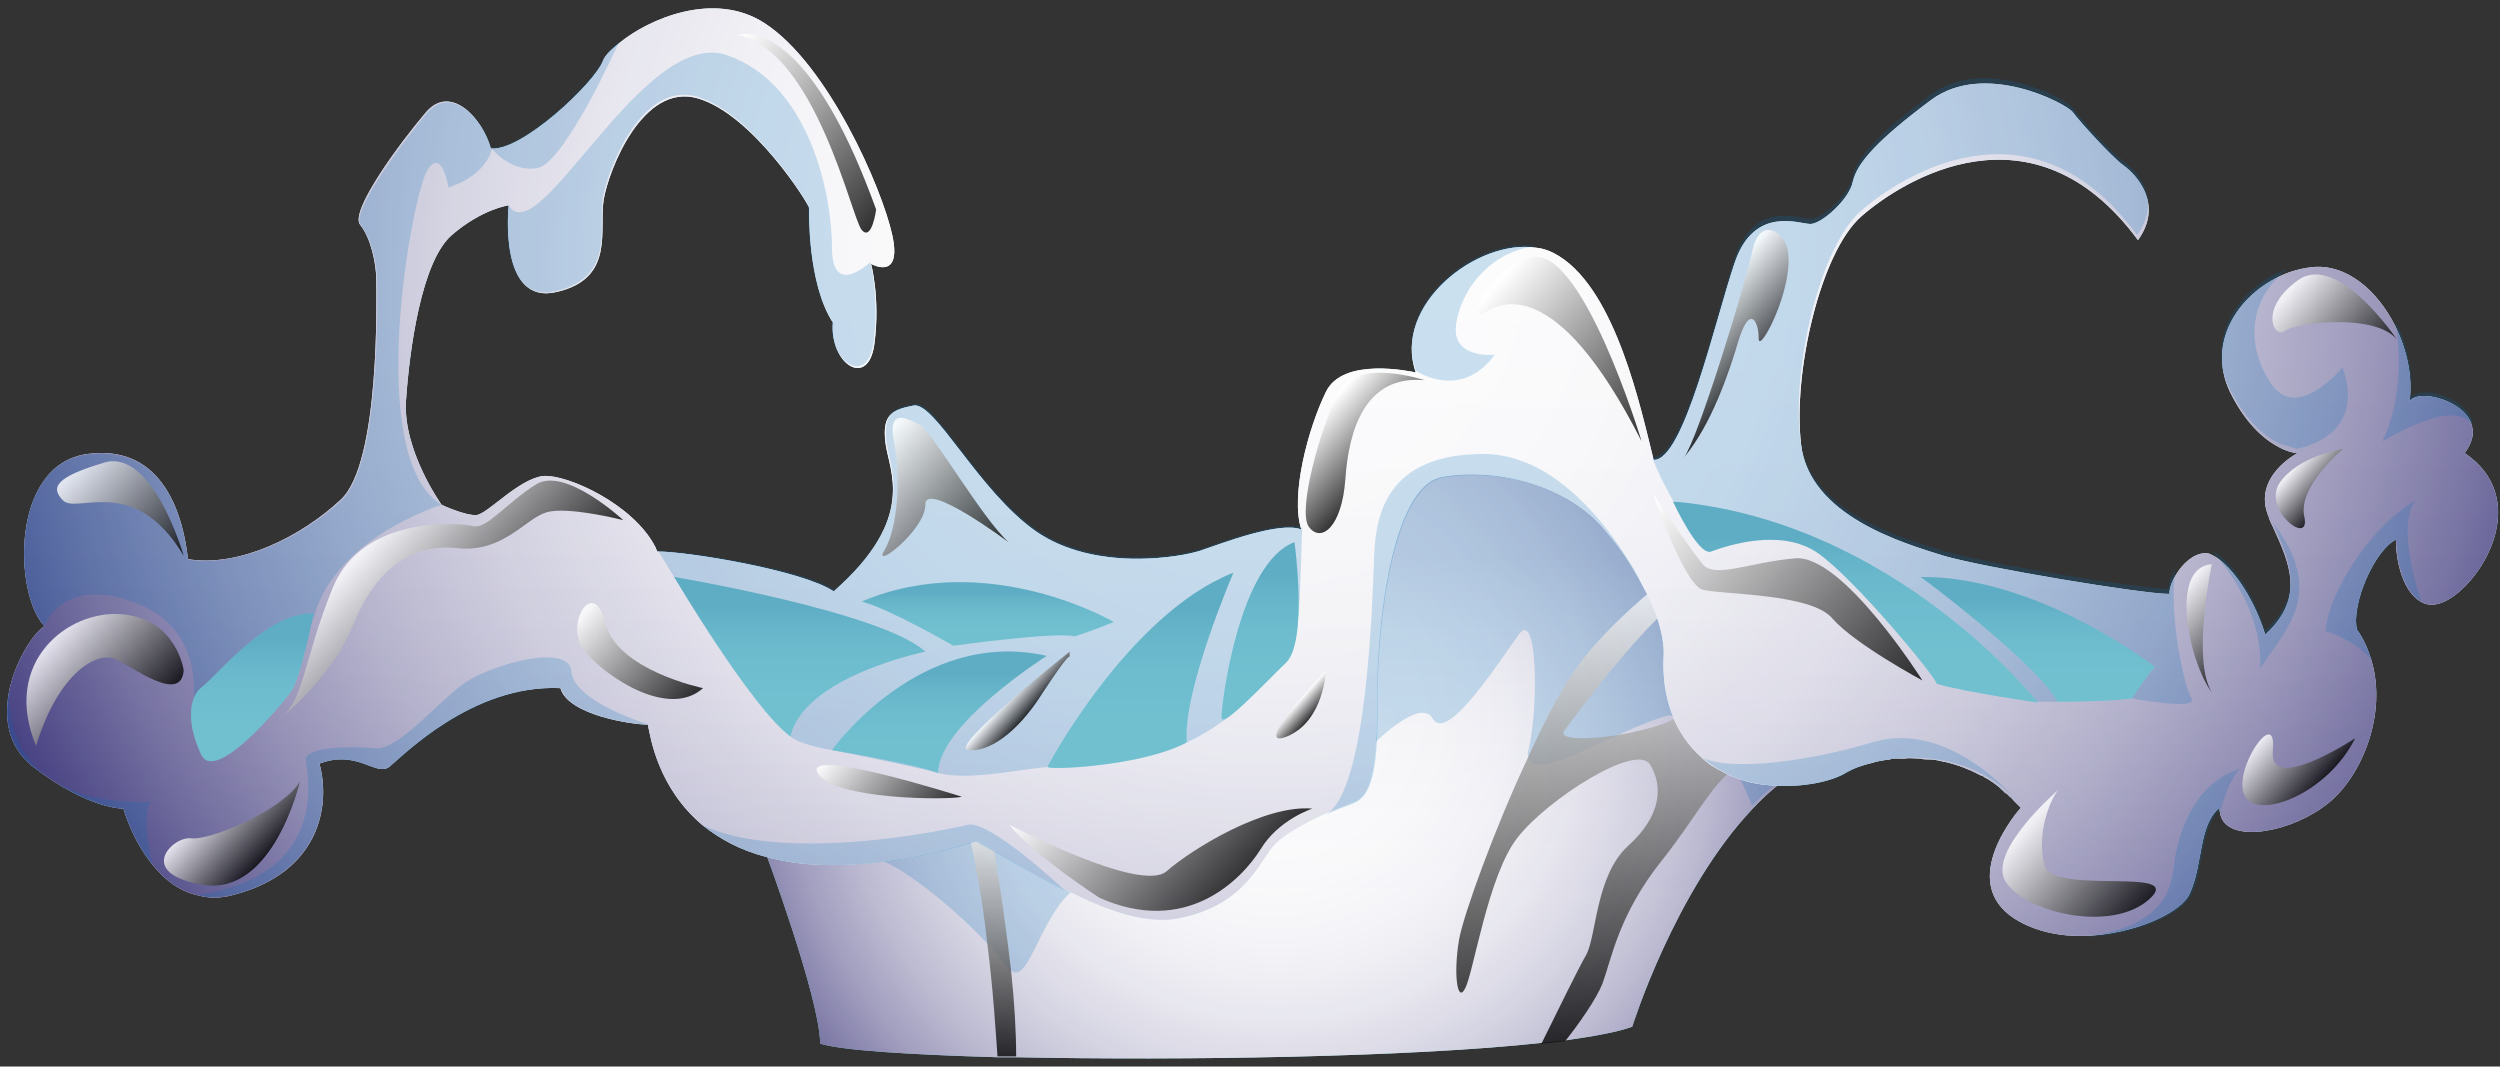 <svg width="218" height="93" viewBox="0 0 218 93" fill="none" xmlns="http://www.w3.org/2000/svg">
<rect x="0" y="0" width="218" height="93" fill="#333333" stroke="none"/>
<path d="M66.632 73.989C66.632 73.989 71.515 87.086 71.515 91.007C73.439 91.599 79.359 91.969 86.981 92.191C87.499 92.191 88.091 92.191 88.609 92.191C103.112 92.487 123.017 92.191 134.486 90.933C135.226 90.859 135.892 90.785 136.558 90.711C139.148 90.341 141.146 89.972 142.33 89.528C142.33 89.528 146.03 77.689 152.837 70.512C153.947 69.328 155.205 68.218 156.537 67.404C156.241 66.738 155.871 65.998 155.501 65.332C154.835 64.001 154.169 62.743 153.577 61.485C151.284 57.12 149.064 53.272 147.806 51.126C147.288 50.164 146.918 49.572 146.77 49.276C146.696 49.203 146.696 49.129 146.696 49.129L139.444 40.768L121.759 38.548L117.985 55.27L111.843 68.144L99.782 71.918L86.019 70.586H85.649H83.799L74.845 70.364H71.737L66.632 73.989Z" fill="#81D0D3"/>
<path d="M66.632 73.989C66.632 73.989 71.515 87.086 71.515 91.007C73.439 91.599 79.359 91.969 86.981 92.191C87.499 92.191 88.091 92.191 88.609 92.191C103.112 92.487 123.017 92.191 134.486 90.933C135.226 90.859 135.892 90.785 136.558 90.711C139.148 90.341 141.146 89.972 142.33 89.528C142.33 89.528 146.03 77.689 152.837 70.512C153.947 69.328 155.205 68.218 156.537 67.404C156.241 66.738 155.871 65.998 155.501 65.332C154.835 64.001 154.169 62.743 153.577 61.485C151.284 57.12 149.064 53.272 147.806 51.126C147.288 50.164 146.918 49.572 146.77 49.276C146.696 49.203 146.696 49.129 146.696 49.129L139.444 40.768L121.759 38.548L117.985 55.27L111.843 68.144L99.782 71.918L86.019 70.586H85.649H83.799L74.845 70.364H71.737L66.632 73.989Z" fill="url(#paint0_radial)"/>
<path opacity="0.1" d="M66.632 73.989C66.632 73.989 71.515 87.086 71.515 91.007C73.439 91.599 79.359 91.969 86.981 92.191C87.499 92.191 88.091 92.191 88.609 92.191C103.112 92.487 123.017 92.191 134.486 90.933C135.226 90.859 135.892 90.785 136.558 90.711C139.148 90.341 141.146 89.972 142.33 89.528C142.33 89.528 146.03 77.689 152.837 70.512C153.947 69.328 155.205 68.218 156.537 67.404C156.241 66.738 155.871 65.998 155.501 65.332C154.835 64.001 154.169 62.743 153.577 61.485C151.284 57.12 149.064 53.272 147.806 51.126C147.288 50.164 146.918 49.572 146.77 49.276C146.696 49.203 146.696 49.129 146.696 49.129L139.444 40.768L121.759 38.548L117.985 55.27L111.843 68.144L99.782 71.918L86.019 70.586H85.649H83.799L74.845 70.364H71.737L66.632 73.989Z" fill="url(#paint1_linear)"/>
<path opacity="0.2" d="M75.807 74.803C77.731 74.729 82.985 78.947 86.093 82.276C86.833 83.016 87.35 83.682 87.794 84.274C87.942 84.422 88.016 84.57 88.165 84.644C90.162 86.198 91.198 75.913 96.822 76.579C102.816 77.245 118.503 66.146 118.503 66.146C118.503 66.146 123.683 60.449 124.941 62.669C126.199 64.888 130.934 57.341 132.488 55.27C134.042 53.198 134.19 61.411 133.302 65.332C133.228 65.48 133.228 65.702 133.228 65.776C133.228 68.07 137.964 65.48 141.96 63.705C143.144 63.187 144.254 62.743 145.216 62.447C145.512 62.373 145.808 62.373 146.03 62.373C148.102 62.447 149.951 64.74 151.135 66.812C152.097 68.514 152.763 70.142 152.763 70.29C153.873 69.106 155.131 67.996 156.463 67.182C156.167 66.516 155.797 65.776 155.427 65.11C154.761 63.779 154.095 62.521 153.503 61.263C151.209 56.897 148.99 53.05 147.732 50.904C147.214 49.942 146.844 49.35 146.696 49.054C146.622 48.98 146.622 48.906 146.622 48.906L139.37 40.545L121.685 38.326L117.911 55.048L111.843 68.144L99.782 71.918L86.019 70.586H85.649H83.799L74.845 70.364C74.623 72.731 74.697 74.877 75.807 74.803Z" fill="#0071BC"/>
<path opacity="0.8" d="M127.753 86.198C128.493 84.866 129.751 76.283 132.34 73.027C134.93 69.698 142.7 64.74 143.884 66.664C145.068 68.588 144.846 71.178 141.96 73.767C139.148 76.357 139.222 81.536 138.334 83.238C137.668 84.348 135.67 88.492 134.412 91.007C135.152 90.933 135.818 90.859 136.484 90.785C137.668 89.305 139.222 87.086 139.74 85.754C140.554 83.534 141.146 79.761 144.92 75.025C147.806 71.4 149.286 68.366 151.135 67.108C151.727 66.738 152.319 66.516 152.985 66.442C153.799 66.368 154.687 65.998 155.501 65.406C154.835 64.075 154.169 62.817 153.577 61.559C151.432 61.485 147.584 61.633 146.104 62.595C145.364 63.113 143.736 63.557 142.034 63.926C139 64.519 135.744 64.593 136.41 63.705C137.298 62.521 143.514 53.938 147.806 51.126C147.288 50.164 146.918 49.572 146.77 49.276C143.958 51.422 140.11 54.678 137.742 57.859C136.336 59.709 134.782 62.669 133.302 65.924C130.269 72.362 127.605 79.835 127.235 81.906C126.717 84.94 127.087 87.53 127.753 86.198Z" fill="url(#paint2_linear)"/>
<path opacity="0.8" d="M83.873 70.512C84.909 73.989 85.649 78.281 86.093 82.276C86.611 86.346 86.833 90.045 86.981 92.117C87.499 92.117 88.091 92.117 88.609 92.117C88.609 89.971 88.46 87.382 88.165 84.644C87.573 79.465 86.685 73.841 86.093 70.512H85.723H83.873Z" fill="url(#paint3_linear)"/>
<path d="M213.81 52.088C212.701 52.828 211.813 52.902 211.073 52.458C209.667 51.644 208.927 49.276 208.927 47.057C207.077 47.944 205.005 52.68 205.523 54.9C206.115 55.714 206.485 56.602 206.781 57.563C208.187 62.225 205.967 67.626 203.081 69.994C199.899 72.584 194.571 73.545 193.683 71.252C193.609 71.03 193.535 70.734 193.535 70.438C191.686 71.992 192.13 75.321 190.946 77.911C190.206 79.613 186.062 81.462 181.844 81.61C179.698 81.684 177.478 81.24 175.702 80.13C170.597 76.875 175.998 70.66 176.22 70.438C176.22 70.438 176.22 70.438 176.146 70.364C176.072 70.29 175.998 70.216 175.85 70.068C175.776 69.994 175.702 69.92 175.628 69.846C175.48 69.698 175.406 69.55 175.258 69.476C175.184 69.402 175.184 69.402 175.11 69.328C175.036 69.254 175.036 69.254 174.962 69.18C174.962 69.18 174.962 69.18 174.888 69.18C174.814 69.106 174.74 69.032 174.666 68.958L174.592 68.884C174.518 68.81 174.444 68.81 174.444 68.736C174 68.366 173.482 67.996 173.038 67.774C172.964 67.7 172.816 67.626 172.742 67.626C172.594 67.552 172.446 67.478 172.298 67.404C172.224 67.33 172.076 67.33 172.002 67.256C171.484 67.034 170.967 66.812 170.449 66.664C170.227 66.59 169.931 66.516 169.635 66.442C169.487 66.442 169.339 66.368 169.265 66.368C169.117 66.368 169.043 66.294 168.895 66.294C168.599 66.22 168.377 66.22 168.081 66.22C167.859 66.22 167.711 66.22 167.489 66.146C166.971 66.146 166.527 66.072 166.009 66.146C165.861 66.146 165.713 66.146 165.565 66.146C165.417 66.146 165.269 66.146 165.195 66.146C165.047 66.146 164.899 66.146 164.825 66.22C164.233 66.294 163.715 66.368 163.271 66.516C162.309 66.738 161.569 67.034 161.051 67.33C159.793 68.144 157.277 68.662 154.687 68.514C153.651 68.44 152.615 68.292 151.653 67.922C151.209 67.774 150.839 67.626 150.395 67.404C149.952 67.182 149.582 66.96 149.212 66.738C148.916 66.516 148.62 66.294 148.398 66.072C147.214 65.036 146.4 63.779 145.882 62.521V62.447C145.142 60.671 144.994 58.747 145.068 57.341C145.142 56.306 144.92 55.122 144.476 53.79C144.254 53.124 143.958 52.458 143.588 51.718C143.44 51.422 143.292 51.2 143.144 50.904C143.144 50.904 143.144 50.83 143.07 50.756C143.07 50.756 142.996 50.682 142.996 50.608C142.256 49.276 141.294 47.797 140.11 46.391C136.78 42.173 130.268 40.767 125.755 41.581C121.241 42.395 119.983 54.974 120.057 61.337C120.057 62.595 120.057 63.631 119.983 64.593C119.761 68.366 119.095 69.624 117.911 69.994C117.393 70.216 116.505 70.512 115.543 70.956C113.767 71.769 111.621 72.879 110.733 74.137C109.401 76.061 107.922 79.021 102.89 80.056C100.078 80.648 96.674 79.465 93.27 77.763C93.122 77.689 93.048 77.615 92.9 77.615C90.754 76.579 88.683 75.321 86.611 74.137C86.093 73.841 85.575 73.545 85.131 73.323L84.613 73.471C81.875 74.285 79.359 74.803 77.139 75.099C72.921 75.691 69.517 75.469 66.853 74.729C64.486 74.137 62.71 73.101 61.304 71.992C57.382 68.736 56.716 64.296 56.494 63.187C55.162 63.187 49.538 62.373 48.872 60.005C41.177 59.635 35.035 65.998 33.925 66.886C32.741 67.7 31.113 65.332 27.857 66.59C28.893 70.438 27.709 76.061 20.532 77.985C19.274 78.355 18.238 78.355 17.202 78.059C15.574 77.689 14.316 76.653 13.354 75.469C11.504 73.249 10.764 70.512 10.764 70.512C10.764 70.512 7.73 70.586 2.921 66.886C0.553 65.036 0.331 62.447 0.849 60.005C1.441 57.489 2.921 55.196 3.883 54.604C1.219 51.866 0.849 40.471 7.656 39.584C14.39 38.696 16.018 45.281 16.388 48.758C20.902 49.498 26.303 46.761 29.707 43.579C33.185 40.398 32.815 25.747 32.815 24.416C32.815 23.084 32.371 20.79 31.409 19.606C30.447 18.422 34.961 12.355 37.107 9.839C39.253 7.25 42.065 10.283 42.805 12.947C45.469 13.243 51.832 7.25 52.572 5.326C52.72 4.882 53.238 4.364 53.978 3.772C56.568 1.626 62.266 -0.815 66.632 1.996C72.181 5.548 76.917 16.424 77.805 20.494C78.693 24.564 75.955 23.01 75.955 23.01C75.955 23.01 76.769 25.969 76.251 29.965C75.733 33.96 72.329 31.741 72.625 28.115C70.405 24.711 70.553 18.422 70.553 18.126C70.553 17.83 65.67 9.987 60.86 8.581C56.05 7.176 53.09 14.797 52.646 17.386C52.202 19.976 53.682 24.267 48.576 25.451C43.397 26.709 44.359 17.904 44.359 17.904C44.359 17.904 42.065 18.2 39.401 20.494C36.737 22.788 35.701 30.557 35.405 34.922C35.109 39.288 38.513 44.023 38.513 44.023C38.513 44.023 40.585 44.985 41.547 44.911C42.509 44.837 45.247 41.729 47.392 41.507C49.464 41.359 55.236 43.949 57.16 47.723C57.234 47.871 57.234 47.944 57.308 48.093H57.382C59.898 48.093 69.961 49.72 72.699 51.57C80.025 45.133 77.509 41.063 77.213 38.622C76.917 36.18 77.731 35.736 79.655 35.366C81.505 34.996 85.279 42.765 90.31 46.317C95.416 49.868 102.89 48.61 104.666 48.019C106.442 47.427 111.547 45.429 113.471 46.169C112.509 43.209 114.063 37.364 115.617 34.182C117.097 31.075 123.091 32.407 123.461 32.48C121.389 26.635 128.789 20.79 133.968 21.604C134.708 21.678 135.374 21.974 135.966 22.344C140.924 25.451 143.07 35.588 144.18 40.028V40.102C146.844 40.249 149.582 27.819 151.283 22.862C152.985 17.904 156.907 19.532 157.869 19.532C158.831 19.532 161.273 17.386 161.569 15.832C161.939 14.205 163.715 12.207 168.377 8.729C173.038 5.252 180.142 9.025 180.734 9.765C181.326 10.579 184.138 13.687 185.174 14.427C186.21 15.167 188.726 17.756 186.432 20.938C177.256 8.507 165.861 15.758 162.309 18.866C158.757 21.974 156.315 32.48 157.055 38.77C157.795 44.985 165.935 47.353 169.487 48.462C173.038 49.498 186.802 51.792 189.17 51.792C189.17 51.274 189.392 50.682 189.762 50.09C190.354 49.128 191.242 48.315 192.203 48.24C192.425 48.24 192.647 48.24 192.869 48.389C194.349 49.054 196.421 51.792 197.531 55.344C201.083 52.088 199.603 49.054 198.197 45.947C198.049 45.651 197.901 45.355 197.827 45.059C196.347 41.581 200.343 39.51 200.343 39.51C200.343 39.51 199.751 39.51 198.863 39.066C197.679 38.474 195.977 37.216 194.497 34.256C192.278 29.743 195.385 25.303 199.603 23.75C200.269 23.528 200.861 23.38 201.527 23.306C204.561 22.936 207.299 25.303 208.853 28.411C209.889 30.483 210.407 32.924 210.111 34.996C210.925 33.812 215.216 34.996 215.586 37.29C215.734 37.956 215.512 38.696 214.92 39.51C220.396 43.209 217.066 49.868 213.81 52.088Z" fill="#D9F7FF"/>
<path d="M213.81 52.088C212.701 52.828 211.813 52.902 211.073 52.458C209.667 51.644 208.927 49.276 208.927 47.057C207.077 47.944 205.005 52.68 205.523 54.9C206.115 55.714 206.485 56.602 206.781 57.563C208.187 62.225 205.967 67.626 203.081 69.994C199.899 72.584 194.571 73.545 193.683 71.252C193.609 71.03 193.535 70.734 193.535 70.438C191.686 71.992 192.13 75.321 190.946 77.911C190.206 79.613 186.062 81.462 181.844 81.61C179.698 81.684 177.478 81.24 175.702 80.13C170.597 76.875 175.998 70.66 176.22 70.438C176.22 70.438 176.22 70.438 176.146 70.364C176.072 70.29 175.998 70.216 175.85 70.068C175.776 69.994 175.702 69.92 175.628 69.846C175.48 69.698 175.406 69.55 175.258 69.476C175.184 69.402 175.184 69.402 175.11 69.328C175.036 69.254 175.036 69.254 174.962 69.18C174.962 69.18 174.962 69.18 174.888 69.18C174.814 69.106 174.74 69.032 174.666 68.958L174.592 68.884C174.518 68.81 174.444 68.81 174.444 68.736C174 68.366 173.482 67.996 173.038 67.774C172.964 67.7 172.816 67.626 172.742 67.626C172.594 67.552 172.446 67.478 172.298 67.404C172.224 67.33 172.076 67.33 172.002 67.256C171.484 67.034 170.967 66.812 170.449 66.664C170.227 66.59 169.931 66.516 169.635 66.442C169.487 66.442 169.339 66.368 169.265 66.368C169.117 66.368 169.043 66.294 168.895 66.294C168.599 66.22 168.377 66.22 168.081 66.22C167.859 66.22 167.711 66.22 167.489 66.146C166.971 66.146 166.527 66.072 166.009 66.146C165.861 66.146 165.713 66.146 165.565 66.146C165.417 66.146 165.269 66.146 165.195 66.146C165.047 66.146 164.899 66.146 164.825 66.22C164.233 66.294 163.715 66.368 163.271 66.516C162.309 66.738 161.569 67.034 161.051 67.33C159.793 68.144 157.277 68.662 154.687 68.514C153.651 68.44 152.615 68.292 151.653 67.922C151.209 67.774 150.839 67.626 150.395 67.404C149.952 67.182 149.582 66.96 149.212 66.738C148.916 66.516 148.62 66.294 148.398 66.072C147.214 65.036 146.4 63.779 145.882 62.521V62.447C145.142 60.671 144.994 58.747 145.068 57.341C145.142 56.306 144.92 55.122 144.476 53.79C144.254 53.124 143.958 52.458 143.588 51.718C143.44 51.422 143.292 51.2 143.144 50.904C143.144 50.904 143.144 50.83 143.07 50.756C143.07 50.756 142.996 50.682 142.996 50.608C142.256 49.276 141.294 47.797 140.11 46.391C136.78 42.173 130.268 40.767 125.755 41.581C121.241 42.395 119.983 54.974 120.057 61.337C120.057 62.595 120.057 63.631 119.983 64.593C119.761 68.366 119.095 69.624 117.911 69.994C117.393 70.216 116.505 70.512 115.543 70.956C113.767 71.769 111.621 72.879 110.733 74.137C109.401 76.061 107.922 79.021 102.89 80.056C100.078 80.648 96.674 79.465 93.27 77.763C93.122 77.689 93.048 77.615 92.9 77.615C90.754 76.579 88.683 75.321 86.611 74.137C86.093 73.841 85.575 73.545 85.131 73.323L84.613 73.471C81.875 74.285 79.359 74.803 77.139 75.099C72.921 75.691 69.517 75.469 66.853 74.729C64.486 74.137 62.71 73.101 61.304 71.992C57.382 68.736 56.716 64.296 56.494 63.187C55.162 63.187 49.538 62.373 48.872 60.005C41.177 59.635 35.035 65.998 33.925 66.886C32.741 67.7 31.113 65.332 27.857 66.59C28.893 70.438 27.709 76.061 20.532 77.985C19.274 78.355 18.238 78.355 17.202 78.059C15.574 77.689 14.316 76.653 13.354 75.469C11.504 73.249 10.764 70.512 10.764 70.512C10.764 70.512 7.73 70.586 2.921 66.886C0.553 65.036 0.331 62.447 0.849 60.005C1.441 57.489 2.921 55.196 3.883 54.604C1.219 51.866 0.849 40.471 7.656 39.584C14.39 38.696 16.018 45.281 16.388 48.758C20.902 49.498 26.303 46.761 29.707 43.579C33.185 40.398 32.815 25.747 32.815 24.416C32.815 23.084 32.371 20.79 31.409 19.606C30.447 18.422 34.961 12.355 37.107 9.839C39.253 7.25 42.065 10.283 42.805 12.947C45.469 13.243 51.832 7.25 52.572 5.326C52.72 4.882 53.238 4.364 53.978 3.772C56.568 1.626 62.266 -0.815 66.632 1.996C72.181 5.548 76.917 16.424 77.805 20.494C78.693 24.564 75.955 23.01 75.955 23.01C75.955 23.01 76.769 25.969 76.251 29.965C75.733 33.96 72.329 31.741 72.625 28.115C70.405 24.711 70.553 18.422 70.553 18.126C70.553 17.83 65.67 9.987 60.86 8.581C56.05 7.176 53.09 14.797 52.646 17.386C52.202 19.976 53.682 24.267 48.576 25.451C43.397 26.709 44.359 17.904 44.359 17.904C44.359 17.904 42.065 18.2 39.401 20.494C36.737 22.788 35.701 30.557 35.405 34.922C35.109 39.288 38.513 44.023 38.513 44.023C38.513 44.023 40.585 44.985 41.547 44.911C42.509 44.837 45.247 41.729 47.392 41.507C49.464 41.359 55.236 43.949 57.16 47.723C57.234 47.871 57.234 47.944 57.308 48.093H57.382C59.898 48.093 69.961 49.72 72.699 51.57C80.025 45.133 77.509 41.063 77.213 38.622C76.917 36.18 77.731 35.736 79.655 35.366C81.505 34.996 85.279 42.765 90.31 46.317C95.416 49.868 102.89 48.61 104.666 48.019C106.442 47.427 111.547 45.429 113.471 46.169C112.509 43.209 114.063 37.364 115.617 34.182C117.097 31.075 123.091 32.407 123.461 32.48C121.389 26.635 128.789 20.79 133.968 21.604C134.708 21.678 135.374 21.974 135.966 22.344C140.924 25.451 143.07 35.588 144.18 40.028V40.102C146.844 40.249 149.582 27.819 151.283 22.862C152.985 17.904 156.907 19.532 157.869 19.532C158.831 19.532 161.273 17.386 161.569 15.832C161.939 14.205 163.715 12.207 168.377 8.729C173.038 5.252 180.142 9.025 180.734 9.765C181.326 10.579 184.138 13.687 185.174 14.427C186.21 15.167 188.726 17.756 186.432 20.938C177.256 8.507 165.861 15.758 162.309 18.866C158.757 21.974 156.315 32.48 157.055 38.77C157.795 44.985 165.935 47.353 169.487 48.462C173.038 49.498 186.802 51.792 189.17 51.792C189.17 51.274 189.392 50.682 189.762 50.09C190.354 49.128 191.242 48.315 192.203 48.24C192.425 48.24 192.647 48.24 192.869 48.389C194.349 49.054 196.421 51.792 197.531 55.344C201.083 52.088 199.603 49.054 198.197 45.947C198.049 45.651 197.901 45.355 197.827 45.059C196.347 41.581 200.343 39.51 200.343 39.51C200.343 39.51 199.751 39.51 198.863 39.066C197.679 38.474 195.977 37.216 194.497 34.256C192.278 29.743 195.385 25.303 199.603 23.75C200.269 23.528 200.861 23.38 201.527 23.306C204.561 22.936 207.299 25.303 208.853 28.411C209.889 30.483 210.407 32.924 210.111 34.996C210.925 33.812 215.216 34.996 215.586 37.29C215.734 37.956 215.512 38.696 214.92 39.51C220.396 43.209 217.066 49.868 213.81 52.088Z" fill="url(#paint4_radial)"/>
<path opacity="0.1" d="M213.81 52.088C212.701 52.828 211.813 52.902 211.073 52.458C209.667 51.644 208.927 49.276 208.927 47.057C207.077 47.944 205.005 52.68 205.523 54.9C206.115 55.714 206.485 56.602 206.781 57.563C208.187 62.225 205.967 67.626 203.081 69.994C199.899 72.584 194.571 73.545 193.683 71.252C193.609 71.03 193.535 70.734 193.535 70.438C191.686 71.992 192.13 75.321 190.946 77.911C190.206 79.613 186.062 81.462 181.844 81.61C179.698 81.684 177.478 81.24 175.702 80.13C170.597 76.875 175.998 70.66 176.22 70.438C176.22 70.438 176.22 70.438 176.146 70.364C176.072 70.29 175.998 70.216 175.85 70.068C175.776 69.994 175.702 69.92 175.628 69.846C175.48 69.698 175.406 69.55 175.258 69.476C175.184 69.402 175.184 69.402 175.11 69.328C175.036 69.254 175.036 69.254 174.962 69.18C174.962 69.18 174.962 69.18 174.888 69.18C174.814 69.106 174.74 69.032 174.666 68.958L174.592 68.884C174.518 68.81 174.444 68.81 174.444 68.736C174 68.366 173.482 67.996 173.038 67.774C172.964 67.7 172.816 67.626 172.742 67.626C172.594 67.552 172.446 67.478 172.298 67.404C172.224 67.33 172.076 67.33 172.002 67.256C171.484 67.034 170.967 66.812 170.449 66.664C170.227 66.59 169.931 66.516 169.635 66.442C169.487 66.442 169.339 66.368 169.265 66.368C169.117 66.368 169.043 66.294 168.895 66.294C168.599 66.22 168.377 66.22 168.081 66.22C167.859 66.22 167.711 66.22 167.489 66.146C166.971 66.146 166.527 66.072 166.009 66.146C165.861 66.146 165.713 66.146 165.565 66.146C165.417 66.146 165.269 66.146 165.195 66.146C165.047 66.146 164.899 66.146 164.825 66.22C164.233 66.294 163.715 66.368 163.271 66.516C162.309 66.738 161.569 67.034 161.051 67.33C159.793 68.144 157.277 68.662 154.687 68.514C153.651 68.44 152.615 68.292 151.653 67.922C151.209 67.774 150.839 67.626 150.395 67.404C149.952 67.182 149.582 66.96 149.212 66.738C148.916 66.516 148.62 66.294 148.398 66.072C147.214 65.036 146.4 63.779 145.882 62.521V62.447C145.142 60.671 144.994 58.747 145.068 57.341C145.142 56.306 144.92 55.122 144.476 53.79C144.254 53.124 143.958 52.458 143.588 51.718C143.44 51.422 143.292 51.2 143.144 50.904C143.144 50.904 143.144 50.83 143.07 50.756C143.07 50.756 142.996 50.682 142.996 50.608C142.256 49.276 141.294 47.797 140.11 46.391C136.78 42.173 130.268 40.767 125.755 41.581C121.241 42.395 119.983 54.974 120.057 61.337C120.057 62.595 120.057 63.631 119.983 64.593C119.761 68.366 119.095 69.624 117.911 69.994C117.393 70.216 116.505 70.512 115.543 70.956C113.767 71.769 111.621 72.879 110.733 74.137C109.401 76.061 107.922 79.021 102.89 80.056C100.078 80.648 96.674 79.465 93.27 77.763C93.122 77.689 93.048 77.615 92.9 77.615C90.754 76.579 88.683 75.321 86.611 74.137C86.093 73.841 85.575 73.545 85.131 73.323L84.613 73.471C81.875 74.285 79.359 74.803 77.139 75.099C72.921 75.691 69.517 75.469 66.853 74.729C64.486 74.137 62.71 73.101 61.304 71.992C57.382 68.736 56.716 64.296 56.494 63.187C55.162 63.187 49.538 62.373 48.872 60.005C41.177 59.635 35.035 65.998 33.925 66.886C32.741 67.7 31.113 65.332 27.857 66.59C28.893 70.438 27.709 76.061 20.532 77.985C19.274 78.355 18.238 78.355 17.202 78.059C15.574 77.689 14.316 76.653 13.354 75.469C11.504 73.249 10.764 70.512 10.764 70.512C10.764 70.512 7.73 70.586 2.921 66.886C0.553 65.036 0.331 62.447 0.849 60.005C1.441 57.489 2.921 55.196 3.883 54.604C1.219 51.866 0.849 40.471 7.656 39.584C14.39 38.696 16.018 45.281 16.388 48.758C20.902 49.498 26.303 46.761 29.707 43.579C33.185 40.398 32.815 25.747 32.815 24.416C32.815 23.084 32.371 20.79 31.409 19.606C30.447 18.422 34.961 12.355 37.107 9.839C39.253 7.25 42.065 10.283 42.805 12.947C45.469 13.243 51.832 7.25 52.572 5.326C52.72 4.882 53.238 4.364 53.978 3.772C56.568 1.626 62.266 -0.815 66.632 1.996C72.181 5.548 76.917 16.424 77.805 20.494C78.693 24.564 75.955 23.01 75.955 23.01C75.955 23.01 76.769 25.969 76.251 29.965C75.733 33.96 72.329 31.741 72.625 28.115C70.405 24.711 70.553 18.422 70.553 18.126C70.553 17.83 65.67 9.987 60.86 8.581C56.05 7.176 53.09 14.797 52.646 17.386C52.202 19.976 53.682 24.267 48.576 25.451C43.397 26.709 44.359 17.904 44.359 17.904C44.359 17.904 42.065 18.2 39.401 20.494C36.737 22.788 35.701 30.557 35.405 34.922C35.109 39.288 38.513 44.023 38.513 44.023C38.513 44.023 40.585 44.985 41.547 44.911C42.509 44.837 45.247 41.729 47.392 41.507C49.464 41.359 55.236 43.949 57.16 47.723C57.234 47.871 57.234 47.944 57.308 48.093H57.382C59.898 48.093 69.961 49.72 72.699 51.57C80.025 45.133 77.509 41.063 77.213 38.622C76.917 36.18 77.731 35.736 79.655 35.366C81.505 34.996 85.279 42.765 90.31 46.317C95.416 49.868 102.89 48.61 104.666 48.019C106.442 47.427 111.547 45.429 113.471 46.169C112.509 43.209 114.063 37.364 115.617 34.182C117.097 31.075 123.091 32.407 123.461 32.48C121.389 26.635 128.789 20.79 133.968 21.604C134.708 21.678 135.374 21.974 135.966 22.344C140.924 25.451 143.07 35.588 144.18 40.028V40.102C146.844 40.249 149.582 27.819 151.283 22.862C152.985 17.904 156.907 19.532 157.869 19.532C158.831 19.532 161.273 17.386 161.569 15.832C161.939 14.205 163.715 12.207 168.377 8.729C173.038 5.252 180.142 9.025 180.734 9.765C181.326 10.579 184.138 13.687 185.174 14.427C186.21 15.167 188.726 17.756 186.432 20.938C177.256 8.507 165.861 15.758 162.309 18.866C158.757 21.974 156.315 32.48 157.055 38.77C157.795 44.985 165.935 47.353 169.487 48.462C173.038 49.498 186.802 51.792 189.17 51.792C189.17 51.274 189.392 50.682 189.762 50.09C190.354 49.128 191.242 48.315 192.203 48.24C192.425 48.24 192.647 48.24 192.869 48.389C194.349 49.054 196.421 51.792 197.531 55.344C201.083 52.088 199.603 49.054 198.197 45.947C198.049 45.651 197.901 45.355 197.827 45.059C196.347 41.581 200.343 39.51 200.343 39.51C200.343 39.51 199.751 39.51 198.863 39.066C197.679 38.474 195.977 37.216 194.497 34.256C192.278 29.743 195.385 25.303 199.603 23.75C200.269 23.528 200.861 23.38 201.527 23.306C204.561 22.936 207.299 25.303 208.853 28.411C209.889 30.483 210.407 32.924 210.111 34.996C210.925 33.812 215.216 34.996 215.586 37.29C215.734 37.956 215.512 38.696 214.92 39.51C220.396 43.209 217.066 49.868 213.81 52.088Z" fill="url(#paint5_linear)"/>
<path opacity="0.2" d="M3.883 54.604C3.883 54.604 5.363 50.164 11.726 52.532C18.016 54.826 16.832 61.337 16.832 61.337C16.832 61.337 25.342 60.523 27.413 53.642C29.411 46.761 38.513 44.023 38.513 44.023C31.631 39.88 35.997 16.498 37.329 14.723C38.587 12.947 39.105 16.351 39.105 16.351C42.509 15.241 42.879 13.021 42.879 13.021C42.139 10.357 39.327 7.324 37.181 9.913C35.035 12.503 30.521 18.57 31.483 19.68C32.445 20.864 32.889 23.158 32.889 24.489C32.889 25.821 33.259 40.398 29.781 43.653C26.303 46.835 20.976 49.498 16.388 48.833C16.018 45.355 14.464 38.77 7.656 39.658C0.849 40.398 1.219 51.792 3.883 54.604Z" fill="#0071BC"/>
<path opacity="0.2" d="M48.502 25.377C53.682 24.119 52.128 19.828 52.572 17.238C53.016 14.649 55.976 7.028 60.786 8.433C65.596 9.839 70.479 17.682 70.479 17.978C70.479 18.274 70.331 24.564 72.551 27.967C72.255 31.593 75.659 33.812 76.177 29.817C76.695 25.821 75.881 22.862 75.881 22.862C75.881 22.862 72.551 26.043 72.551 21.604C72.551 17.164 70.701 7.324 63.376 4.808C56.05 2.292 46.874 22.418 44.285 17.83C44.285 17.83 43.323 26.635 48.502 25.377Z" fill="#0071BC"/>
<path opacity="0.2" d="M42.805 12.873C42.805 12.873 44.507 15.093 46.874 14.649C49.168 14.279 53.83 4.068 53.978 3.624C53.238 4.216 52.794 4.808 52.572 5.178C51.758 7.176 45.469 13.169 42.805 12.873Z" fill="#0071BC"/>
<path opacity="0.2" d="M57.382 48.019L58.788 50.312L61.674 53.568C61.674 53.568 68.112 63.557 68.925 64.222C69.74 64.962 72.551 65.406 72.551 65.406C72.551 65.406 79.285 66.738 81.801 67.404C84.317 68.07 88.313 67.182 91.272 66.886C94.232 66.59 101.706 65.406 103.482 64.74C105.184 64.001 107.256 62.447 107.256 62.447C107.256 62.447 113.101 55.27 113.249 53.568C113.397 51.866 113.545 46.021 113.545 46.021C111.621 45.281 106.516 47.279 104.74 47.87C102.964 48.462 95.49 49.72 90.385 46.169C85.279 42.617 81.579 34.848 79.729 35.218C77.879 35.588 77.065 35.958 77.287 38.474C77.583 40.915 80.025 45.059 72.773 51.422C69.962 49.572 59.824 48.019 57.382 48.019Z" fill="#0071BC"/>
<path opacity="0.2" d="M194.423 33.886C195.903 36.846 197.605 38.104 198.789 38.696L200.269 39.14C200.269 39.14 206.485 38.178 204.265 32.036C204.265 32.036 200.269 36.92 197.975 33.368C195.681 29.817 196.273 25.895 199.455 23.454C195.311 24.933 192.203 29.447 194.423 33.886Z" fill="#0071BC"/>
<path opacity="0.2" d="M207.743 38.474C212.775 35.662 214.476 35.884 215.66 36.994C215.216 34.626 210.999 33.516 210.185 34.7C210.481 32.554 209.963 30.187 208.927 28.115C208.927 28.485 209.963 33.886 207.743 38.474Z" fill="#0071BC"/>
<path opacity="0.2" d="M205.597 54.9C205.079 52.68 207.077 47.944 209.001 47.057C209.001 49.202 209.741 51.644 211.147 52.458C211.073 52.162 208.853 45.947 210.629 43.653C207.077 45.651 203.155 51.2 202.785 55.048C204.191 55.418 205.745 56.38 206.855 57.563C206.559 56.675 206.115 55.788 205.597 54.9Z" fill="#0071BC"/>
<path opacity="0.2" d="M197.087 58.303C197.383 52.828 193.165 48.315 192.869 48.019C194.349 48.684 196.421 51.422 197.531 54.974C201.083 51.718 199.603 48.684 198.197 45.577C202.859 51.718 199.381 54.752 197.087 58.303Z" fill="#0071BC"/>
<path opacity="0.2" d="M144.106 39.88C144.328 40.842 145.882 43.653 145.882 43.653L154.983 46.243L159.127 47.797L164.677 51.422L170.153 58.377L177.626 61.189H179.328C179.328 61.189 183.768 59.561 186.506 58.599C186.062 59.931 185.84 60.893 185.84 60.893C185.84 60.893 191.76 62.003 191.094 60.893C190.428 59.783 189.096 53.568 189.688 49.646C189.318 50.238 189.096 50.83 189.096 51.348C186.654 51.348 172.965 49.129 169.413 48.019C165.861 46.909 157.647 44.615 156.981 38.326C156.241 32.037 158.683 21.604 162.235 18.422C165.787 15.315 177.182 7.99 186.358 20.494C188.652 17.312 186.21 14.723 185.1 13.983C184.064 13.243 181.252 10.135 180.66 9.321C179.994 8.508 172.891 4.808 168.303 8.286C163.641 11.763 161.865 13.835 161.569 15.389C161.199 17.017 158.831 19.088 157.869 19.088C156.907 19.088 152.985 17.386 151.284 22.418C149.582 27.597 146.77 40.028 144.106 39.88Z" fill="#0071BC"/>
<path opacity="0.2" d="M193.757 71.252C193.683 70.734 193.609 70.512 193.609 70.512C193.609 70.808 193.683 71.03 193.757 71.252Z" fill="#0071BC"/>
<path opacity="0.2" d="M181.992 81.684C186.21 81.536 190.354 79.687 191.094 77.985C192.278 75.395 191.834 72.066 193.683 70.512C193.683 70.512 194.275 68.144 195.311 67.034C191.39 68.292 190.206 72.287 189.762 74.285C189.244 76.209 190.206 80.427 181.992 81.684Z" fill="#0071BC"/>
<path opacity="0.2" d="M123.461 32.333C123.461 32.333 127.383 34.996 130.342 30.927C130.342 30.927 126.347 31.371 127.013 28.041C127.605 24.712 130.416 21.826 133.968 21.456C128.789 20.642 121.389 26.413 123.461 32.333Z" fill="#0071BC"/>
<path opacity="0.2" d="M148.472 66.072C148.768 66.294 148.99 66.516 149.36 66.738C153.059 69.402 158.979 68.736 161.199 67.33C163.419 65.924 171.484 64.444 176.368 70.364C175.998 69.92 170.227 62.817 163.493 64.666C156.611 66.738 150.469 67.108 148.472 66.072Z" fill="#0071BC"/>
<path opacity="0.2" d="M115.617 71.03C116.579 70.586 117.467 70.29 117.985 70.068C119.391 69.55 120.205 67.774 120.131 61.411C120.057 55.048 121.315 42.469 125.829 41.655C130.343 40.841 136.854 42.173 140.184 46.465C141.368 47.944 142.33 49.424 143.144 50.83C142.478 49.572 137.15 39.584 129.381 39.584C121.019 39.584 119.983 44.763 119.835 48.314C119.687 51.718 119.317 68.958 115.617 71.03Z" fill="#0071BC"/>
<path opacity="0.2" d="M61.304 71.992C65.226 75.173 72.255 77.171 85.131 73.397C87.573 74.729 90.237 76.357 92.9 77.689C92.9 77.689 86.315 71.474 84.391 71.918C82.615 72.361 68.629 75.321 61.304 71.992Z" fill="#0071BC"/>
<path opacity="0.2" d="M17.202 78.059C18.164 78.281 19.274 78.281 20.532 77.985C27.635 75.987 28.893 70.438 27.857 66.59C31.113 65.406 32.741 67.7 33.925 66.886C35.109 66.072 41.177 59.709 48.946 60.005C49.538 62.373 55.236 63.187 56.568 63.187C56.568 63.187 50.056 61.189 49.834 58.599C49.686 56.01 43.027 57.933 40.733 59.413C38.439 60.893 34.739 65.481 32.741 65.258C30.743 65.037 26.451 65.111 26.674 66.294C26.822 67.7 28.745 76.283 17.202 78.059Z" fill="#0071BC"/>
<path opacity="0.2" d="M2.921 66.886C7.73 70.66 10.764 70.512 10.764 70.512C10.764 70.512 11.504 73.249 13.354 75.469C12.984 74.063 12.392 71.4 13.132 69.92C-0.631 70.29 0.849 60.005 0.849 60.005C0.331 62.373 0.553 65.037 2.921 66.886Z" fill="#0071BC"/>
<path d="M187.912 58.155C187.912 58.155 177.774 50.238 167.489 50.312C171.115 52.976 178.366 58.895 179.402 61.189C184.286 61.189 185.914 60.893 185.914 60.893C185.914 60.893 187.394 58.599 187.912 58.155Z" fill="#81D0D3"/>
<path opacity="0.1" d="M187.912 58.155C187.912 58.155 177.774 50.238 167.489 50.312C171.115 52.976 178.366 58.895 179.402 61.189C184.286 61.189 185.914 60.893 185.914 60.893C185.914 60.893 187.394 58.599 187.912 58.155Z" fill="url(#paint6_linear)"/>
<path d="M177.7 61.263C177.7 61.263 165.269 45.429 145.882 43.727C145.882 43.727 148.102 48.536 149.212 48.093C150.395 47.649 155.279 45.947 158.535 48.24C161.791 50.534 168.747 58.969 168.895 59.635C171.484 60.375 177.7 61.263 177.7 61.263Z" fill="#81D0D3"/>
<path opacity="0.1" d="M177.7 61.263C177.7 61.263 165.269 45.429 145.882 43.727C145.882 43.727 148.102 48.536 149.212 48.093C150.395 47.649 155.279 45.947 158.535 48.24C161.791 50.534 168.747 58.969 168.895 59.635C171.484 60.375 177.7 61.263 177.7 61.263Z" fill="url(#paint7_linear)"/>
<path d="M112.879 47.279C112.879 47.279 114.063 55.935 112.139 57.785C110.215 59.635 106.442 63.705 106.516 62.521C106.516 61.263 108.07 49.054 112.879 47.279Z" fill="#81D0D3"/>
<path opacity="0.1" d="M112.879 47.279C112.879 47.279 114.063 55.935 112.139 57.785C110.215 59.635 106.442 63.705 106.516 62.521C106.516 61.263 108.07 49.054 112.879 47.279Z" fill="url(#paint8_linear)"/>
<path d="M107.552 49.942C107.552 49.942 103.112 60.227 103.482 64.74C99.782 66.738 91.79 67.182 91.346 66.886C91.272 66.886 98.45 53.494 107.552 49.942Z" fill="#81D0D3"/>
<path opacity="0.1" d="M107.552 49.942C107.552 49.942 103.112 60.227 103.482 64.74C99.782 66.738 91.79 67.182 91.346 66.886C91.272 66.886 98.45 53.494 107.552 49.942Z" fill="url(#paint9_linear)"/>
<path d="M97.118 54.234C97.118 54.234 86.093 47.797 75.141 52.458C77.509 53.05 83.133 56.305 83.133 56.305C83.133 56.305 92.16 55.048 93.714 55.492C95.342 54.974 97.118 54.234 97.118 54.234Z" fill="#81D0D3"/>
<path opacity="0.1" d="M97.118 54.234C97.118 54.234 86.093 47.797 75.141 52.458C77.509 53.05 83.133 56.305 83.133 56.305C83.133 56.305 92.16 55.048 93.714 55.492C95.342 54.974 97.118 54.234 97.118 54.234Z" fill="url(#paint10_linear)"/>
<path d="M91.272 57.193C91.272 57.193 81.801 63.187 81.801 67.404C79.655 66.59 72.551 65.406 72.551 65.406C72.551 65.406 80.173 54.678 91.272 57.193Z" fill="#81D0D3"/>
<path opacity="0.1" d="M91.272 57.193C91.272 57.193 81.801 63.187 81.801 67.404C79.655 66.59 72.551 65.406 72.551 65.406C72.551 65.406 80.173 54.678 91.272 57.193Z" fill="url(#paint11_linear)"/>
<path d="M80.691 56.823C80.691 56.823 70.109 58.969 68.925 64.222C65.522 61.707 58.788 50.312 58.788 50.312C58.788 50.312 76.843 53.346 80.691 56.823Z" fill="#81D0D3"/>
<path opacity="0.1" d="M80.691 56.823C80.691 56.823 70.109 58.969 68.925 64.222C65.522 61.707 58.788 50.312 58.788 50.312C58.788 50.312 76.843 53.346 80.691 56.823Z" fill="url(#paint12_linear)"/>
<path d="M27.339 53.494C27.339 53.494 26.23 59.191 25.341 60.375C24.454 61.559 18.83 68.292 17.572 65.85C16.388 63.409 16.314 60.967 17.572 59.931C18.904 58.969 23.27 53.346 27.339 53.494Z" fill="#81D0D3"/>
<path opacity="0.1" d="M27.339 53.494C27.339 53.494 26.23 59.191 25.341 60.375C24.454 61.559 18.83 68.292 17.572 65.85C16.388 63.409 16.314 60.967 17.572 59.931C18.904 58.969 23.27 53.346 27.339 53.494Z" fill="url(#paint13_linear)"/>
<path opacity="0.2" d="M187.912 58.155C187.912 58.155 177.774 50.238 167.489 50.312C171.115 52.976 178.366 58.895 179.402 61.189C184.286 61.189 185.914 60.893 185.914 60.893C185.914 60.893 187.394 58.599 187.912 58.155Z" fill="#0071BC"/>
<path opacity="0.2" d="M177.7 61.263C177.7 61.263 165.269 45.429 145.882 43.727C145.882 43.727 148.102 48.536 149.212 48.093C150.395 47.649 155.279 45.947 158.535 48.24C161.791 50.534 168.747 58.969 168.895 59.635C171.484 60.375 177.7 61.263 177.7 61.263Z" fill="#0071BC"/>
<path opacity="0.2" d="M112.879 47.279C112.879 47.279 114.063 55.935 112.139 57.785C110.215 59.635 106.442 63.705 106.516 62.521C106.516 61.263 108.07 49.054 112.879 47.279Z" fill="#0071BC"/>
<path opacity="0.2" d="M107.552 49.942C107.552 49.942 103.112 60.227 103.482 64.74C99.782 66.738 91.79 67.182 91.346 66.886C91.272 66.886 98.45 53.494 107.552 49.942Z" fill="#0071BC"/>
<path opacity="0.2" d="M97.118 54.234C97.118 54.234 86.093 47.797 75.141 52.458C77.509 53.05 83.133 56.305 83.133 56.305C83.133 56.305 92.16 55.048 93.714 55.492C95.342 54.974 97.118 54.234 97.118 54.234Z" fill="#0071BC"/>
<path opacity="0.2" d="M91.272 57.193C91.272 57.193 81.801 63.187 81.801 67.404C79.655 66.59 72.551 65.406 72.551 65.406C72.551 65.406 80.173 54.678 91.272 57.193Z" fill="#0071BC"/>
<path opacity="0.2" d="M80.691 56.823C80.691 56.823 70.109 58.969 68.925 64.222C65.522 61.707 58.788 50.312 58.788 50.312C58.788 50.312 76.843 53.346 80.691 56.823Z" fill="#0071BC"/>
<path opacity="0.2" d="M27.339 53.494C27.339 53.494 26.23 59.191 25.341 60.375C24.454 61.559 18.83 68.292 17.572 65.85C16.388 63.409 16.314 60.967 17.572 59.931C18.904 58.969 23.27 53.346 27.339 53.494Z" fill="#0071BC"/>
<path opacity="0.8" d="M124.201 33.147C124.201 33.147 118.281 31.149 116.727 34.182C115.173 37.216 113.101 44.541 114.137 45.947C115.173 47.353 117.023 46.021 117.319 41.729C117.615 37.512 119.021 32.703 124.201 33.147Z" fill="url(#paint14_linear)"/>
<path opacity="0.8" d="M143.144 38.474C143.144 38.474 137.816 20.79 133.302 22.492C128.863 24.194 128.197 27.967 129.381 27.301C130.565 26.561 135.522 23.454 143.144 38.474Z" fill="url(#paint15_linear)"/>
<path opacity="0.8" d="M114.433 70.512C114.433 70.512 111.473 71.474 109.92 74.063C108.292 76.653 103.482 81.684 95.86 78.281C89.496 74.063 88.016 71.918 88.016 71.918C88.016 71.918 99.412 77.911 101.706 75.987C104 73.989 110.289 70.142 114.433 70.512Z" fill="url(#paint16_linear)"/>
<path opacity="0.8" d="M115.617 58.451C115.617 58.451 115.469 62.891 112.213 64.222C108.884 65.554 115.617 58.451 115.617 58.451Z" fill="url(#paint17_linear)"/>
<path opacity="0.8" d="M54.348 45.355C54.348 45.355 49.242 40.62 46.727 42.247C44.137 43.875 42.435 46.169 41.251 45.873C40.067 45.577 31.631 44.911 29.041 51.2C26.451 57.489 26.526 61.263 24.306 62.743C24.306 62.743 28.893 59.265 30.817 54.456C32.741 49.646 35.923 47.353 39.845 47.797C43.841 48.241 45.839 45.207 47.614 44.689C49.39 44.097 54.348 45.355 54.348 45.355Z" fill="url(#paint18_linear)"/>
<path opacity="0.8" d="M61.304 60.005C61.304 60.005 53.756 58.451 52.794 54.308C51.758 50.164 49.094 54.53 51.018 56.823C52.942 59.117 58.344 62.669 61.304 60.005Z" fill="url(#paint19_linear)"/>
<path opacity="0.8" d="M83.873 69.476C83.873 69.476 69.961 65.037 71.293 67.404C72.625 69.772 82.837 69.772 83.873 69.476Z" fill="url(#paint20_linear)"/>
<path opacity="0.8" d="M26.155 68.144C26.155 68.144 23.862 78.059 17.794 77.171C11.726 76.209 15.056 72.879 16.684 73.101C18.238 73.323 24.676 70.66 26.155 68.144Z" fill="url(#paint21_linear)"/>
<path opacity="0.8" d="M16.018 58.451C16.018 58.451 15.426 54.012 10.69 53.568C5.954 53.124 0.109 57.711 3.143 65.037C5.141 58.525 8.544 56.749 10.098 57.489C11.578 58.155 15.796 61.411 16.018 58.451Z" fill="url(#paint22_linear)"/>
<path opacity="0.8" d="M167.637 59.339C167.637 59.339 160.681 48.315 156.537 48.685C152.394 49.055 149.582 50.46 148.472 49.203C147.362 47.871 144.106 42.987 144.106 42.987C144.106 42.987 146.844 50.978 148.472 51.422C150.174 51.866 157.943 51.718 159.793 53.938C161.717 56.158 167.637 59.339 167.637 59.339Z" fill="url(#paint23_linear)"/>
<path opacity="0.8" d="M179.476 68.884C179.476 68.884 173.26 74.211 174.888 76.875C176.516 79.539 184.064 81.388 187.394 78.429C190.724 75.469 179.106 78.133 178.292 75.469C177.552 72.806 178.736 69.772 179.476 68.884Z" fill="url(#paint24_linear)"/>
<path opacity="0.8" d="M205.375 64.371C205.375 64.371 197.753 69.402 198.197 65.406C198.567 61.411 194.571 67.256 195.755 69.402C196.865 71.548 202.933 69.254 205.375 64.371Z" fill="url(#paint25_linear)"/>
<path opacity="0.8" d="M192.87 49.202C192.87 49.202 191.094 57.563 192.87 60.375C190.798 57.563 189.17 49.424 192.87 49.202Z" fill="url(#paint26_linear)"/>
<path opacity="0.8" d="M209.001 29.595C209.001 29.595 203.895 21.974 200.417 24.416C196.939 26.857 198.271 29.595 199.233 28.855C200.195 28.115 207.151 27.301 209.001 29.595Z" fill="url(#paint27_linear)"/>
<path opacity="0.8" d="M204.339 39.14C204.339 39.14 200.343 42.395 200.935 45.059C201.527 47.723 197.235 44.467 198.789 42.099C200.417 39.732 204.339 39.14 204.339 39.14Z" fill="url(#paint28_linear)"/>
<path opacity="0.8" d="M155.871 21.752C155.575 20.198 153.503 18.866 152.837 21.752C152.245 24.637 148.028 38.4 146.844 39.88C149.212 37.068 150.766 32.554 151.653 29.521C152.615 26.561 153.355 28.041 153.355 29.521C153.355 31.001 156.537 25.007 155.871 21.752Z" fill="url(#paint29_linear)"/>
<path opacity="0.8" d="M87.943 47.279C85.649 45.207 81.283 37.66 80.247 37.068C79.137 36.476 77.361 35.514 77.953 38.474C78.545 41.434 78.323 45.947 77.139 47.945C75.955 49.868 80.691 46.243 80.691 44.023C80.617 41.803 87.943 47.279 87.943 47.279Z" fill="url(#paint30_linear)"/>
<path opacity="0.8" d="M93.27 56.824C93.27 56.824 82.689 65.184 84.391 65.406C86.093 65.628 88.609 64.075 90.902 60.449C93.27 56.824 93.27 57.267 93.27 57.267V56.824Z" fill="url(#paint31_linear)"/>
<path opacity="0.8" d="M76.399 18.274C76.399 18.274 76.029 21.086 75.141 20.05C74.253 19.014 71.145 4.512 64.338 3.032C66.632 2.514 71.441 4.512 76.399 18.274Z" fill="url(#paint32_linear)"/>
<path opacity="0.8" d="M16.018 48.463C16.018 48.463 13.354 39.14 9.136 40.324C4.919 41.581 4.327 42.469 5.51 43.653C6.768 44.837 11.726 41.285 16.018 48.463Z" fill="url(#paint33_linear)"/>
<defs>
<radialGradient id="paint0_radial" cx="0" cy="0" r="1" gradientUnits="userSpaceOnUse" gradientTransform="translate(111.309 62.066) rotate(180) scale(57.05 57.046)">
<stop stop-color="white"/>
<stop offset="0.217" stop-color="#FCFCFD"/>
<stop offset="0.356" stop-color="#F4F4F8"/>
<stop offset="0.473" stop-color="#E6E5EE"/>
<stop offset="0.578" stop-color="#D1D0E0"/>
<stop offset="0.675" stop-color="#B7B5CE"/>
<stop offset="0.766" stop-color="#9793B8"/>
<stop offset="0.853" stop-color="#706C9E"/>
<stop offset="0.933" stop-color="#453F81"/>
<stop offset="1" stop-color="#1B1464"/>
</radialGradient>
<linearGradient id="paint1_linear" x1="111.566" y1="92.277" x2="111.566" y2="48.492" gradientUnits="userSpaceOnUse">
<stop stop-color="white"/>
<stop offset="0.217" stop-color="#FCFCFD"/>
<stop offset="0.356" stop-color="#F4F4F8"/>
<stop offset="0.473" stop-color="#E6E5EE"/>
<stop offset="0.578" stop-color="#D1D0E0"/>
<stop offset="0.675" stop-color="#B7B5CE"/>
<stop offset="0.766" stop-color="#9793B8"/>
<stop offset="0.853" stop-color="#706C9E"/>
<stop offset="0.933" stop-color="#453F81"/>
<stop offset="1" stop-color="#1B1464"/>
</linearGradient>
<linearGradient id="paint2_linear" x1="141.259" y1="90.965" x2="141.259" y2="50.3" gradientUnits="userSpaceOnUse">
<stop/>
<stop offset="1" stop-color="white"/>
</linearGradient>
<linearGradient id="paint3_linear" x1="86.216" y1="92.201" x2="86.216" y2="71.06" gradientUnits="userSpaceOnUse">
<stop/>
<stop offset="1" stop-color="white"/>
</linearGradient>
<radialGradient id="paint4_radial" cx="0" cy="0" r="1" gradientUnits="userSpaceOnUse" gradientTransform="translate(110.606 23.107) scale(124.063 124.053)">
<stop stop-color="white"/>
<stop offset="0.217" stop-color="#FCFCFD"/>
<stop offset="0.356" stop-color="#F4F4F8"/>
<stop offset="0.473" stop-color="#E6E5EE"/>
<stop offset="0.578" stop-color="#D1D0E0"/>
<stop offset="0.675" stop-color="#B7B5CE"/>
<stop offset="0.766" stop-color="#9793B8"/>
<stop offset="0.853" stop-color="#706C9E"/>
<stop offset="0.933" stop-color="#453F81"/>
<stop offset="1" stop-color="#1B1464"/>
</radialGradient>
<linearGradient id="paint5_linear" x1="109.231" y1="81.679" x2="109.231" y2="0.614" gradientUnits="userSpaceOnUse">
<stop stop-color="#1B1464"/>
<stop offset="0.067" stop-color="#453F81"/>
<stop offset="0.147" stop-color="#706C9E"/>
<stop offset="0.234" stop-color="#9793B8"/>
<stop offset="0.325" stop-color="#B7B5CE"/>
<stop offset="0.422" stop-color="#D1D0E0"/>
<stop offset="0.527" stop-color="#E6E5EE"/>
<stop offset="0.644" stop-color="#F4F4F8"/>
<stop offset="0.783" stop-color="#FCFCFD"/>
<stop offset="1" stop-color="white"/>
</linearGradient>
<linearGradient id="paint6_linear" x1="177.701" y1="61.24" x2="177.701" y2="52.376" gradientUnits="userSpaceOnUse">
<stop stop-color="white"/>
<stop offset="0.217" stop-color="#FCFCFD"/>
<stop offset="0.356" stop-color="#F4F4F8"/>
<stop offset="0.473" stop-color="#E6E5EE"/>
<stop offset="0.578" stop-color="#D1D0E0"/>
<stop offset="0.675" stop-color="#B7B5CE"/>
<stop offset="0.766" stop-color="#9793B8"/>
<stop offset="0.853" stop-color="#706C9E"/>
<stop offset="0.933" stop-color="#453F81"/>
<stop offset="1" stop-color="#1B1464"/>
</linearGradient>
<linearGradient id="paint7_linear" x1="161.798" y1="61.24" x2="161.798" y2="46.955" gradientUnits="userSpaceOnUse">
<stop stop-color="white"/>
<stop offset="0.217" stop-color="#FCFCFD"/>
<stop offset="0.356" stop-color="#F4F4F8"/>
<stop offset="0.473" stop-color="#E6E5EE"/>
<stop offset="0.578" stop-color="#D1D0E0"/>
<stop offset="0.675" stop-color="#B7B5CE"/>
<stop offset="0.766" stop-color="#9793B8"/>
<stop offset="0.853" stop-color="#706C9E"/>
<stop offset="0.933" stop-color="#453F81"/>
<stop offset="1" stop-color="#1B1464"/>
</linearGradient>
<linearGradient id="paint8_linear" x1="109.866" y1="62.678" x2="109.866" y2="50.125" gradientUnits="userSpaceOnUse">
<stop stop-color="white"/>
<stop offset="0.217" stop-color="#FCFCFD"/>
<stop offset="0.356" stop-color="#F4F4F8"/>
<stop offset="0.473" stop-color="#E6E5EE"/>
<stop offset="0.578" stop-color="#D1D0E0"/>
<stop offset="0.675" stop-color="#B7B5CE"/>
<stop offset="0.766" stop-color="#9793B8"/>
<stop offset="0.853" stop-color="#706C9E"/>
<stop offset="0.933" stop-color="#453F81"/>
<stop offset="1" stop-color="#1B1464"/>
</linearGradient>
<linearGradient id="paint9_linear" x1="99.411" y1="66.937" x2="99.411" y2="53.091" gradientUnits="userSpaceOnUse">
<stop stop-color="white"/>
<stop offset="0.217" stop-color="#FCFCFD"/>
<stop offset="0.356" stop-color="#F4F4F8"/>
<stop offset="0.473" stop-color="#E6E5EE"/>
<stop offset="0.578" stop-color="#D1D0E0"/>
<stop offset="0.675" stop-color="#B7B5CE"/>
<stop offset="0.766" stop-color="#9793B8"/>
<stop offset="0.853" stop-color="#706C9E"/>
<stop offset="0.933" stop-color="#453F81"/>
<stop offset="1" stop-color="#1B1464"/>
</linearGradient>
<linearGradient id="paint10_linear" x1="86.123" y1="56.318" x2="86.123" y2="51.776" gradientUnits="userSpaceOnUse">
<stop stop-color="white"/>
<stop offset="0.217" stop-color="#FCFCFD"/>
<stop offset="0.356" stop-color="#F4F4F8"/>
<stop offset="0.473" stop-color="#E6E5EE"/>
<stop offset="0.578" stop-color="#D1D0E0"/>
<stop offset="0.675" stop-color="#B7B5CE"/>
<stop offset="0.766" stop-color="#9793B8"/>
<stop offset="0.853" stop-color="#706C9E"/>
<stop offset="0.933" stop-color="#453F81"/>
<stop offset="1" stop-color="#1B1464"/>
</linearGradient>
<linearGradient id="paint11_linear" x1="81.931" y1="67.37" x2="81.931" y2="58.779" gradientUnits="userSpaceOnUse">
<stop stop-color="white"/>
<stop offset="0.217" stop-color="#FCFCFD"/>
<stop offset="0.356" stop-color="#F4F4F8"/>
<stop offset="0.473" stop-color="#E6E5EE"/>
<stop offset="0.578" stop-color="#D1D0E0"/>
<stop offset="0.675" stop-color="#B7B5CE"/>
<stop offset="0.766" stop-color="#9793B8"/>
<stop offset="0.853" stop-color="#706C9E"/>
<stop offset="0.933" stop-color="#453F81"/>
<stop offset="1" stop-color="#1B1464"/>
</linearGradient>
<linearGradient id="paint12_linear" x1="69.73" y1="64.204" x2="69.73" y2="52.886" gradientUnits="userSpaceOnUse">
<stop stop-color="white"/>
<stop offset="0.217" stop-color="#FCFCFD"/>
<stop offset="0.356" stop-color="#F4F4F8"/>
<stop offset="0.473" stop-color="#E6E5EE"/>
<stop offset="0.578" stop-color="#D1D0E0"/>
<stop offset="0.675" stop-color="#B7B5CE"/>
<stop offset="0.766" stop-color="#9793B8"/>
<stop offset="0.853" stop-color="#706C9E"/>
<stop offset="0.933" stop-color="#453F81"/>
<stop offset="1" stop-color="#1B1464"/>
</linearGradient>
<linearGradient id="paint13_linear" x1="21.995" y1="66.441" x2="21.995" y2="55.928" gradientUnits="userSpaceOnUse">
<stop stop-color="white"/>
<stop offset="0.217" stop-color="#FCFCFD"/>
<stop offset="0.356" stop-color="#F4F4F8"/>
<stop offset="0.473" stop-color="#E6E5EE"/>
<stop offset="0.578" stop-color="#D1D0E0"/>
<stop offset="0.675" stop-color="#B7B5CE"/>
<stop offset="0.766" stop-color="#9793B8"/>
<stop offset="0.853" stop-color="#706C9E"/>
<stop offset="0.933" stop-color="#453F81"/>
<stop offset="1" stop-color="#1B1464"/>
</linearGradient>
<linearGradient id="paint14_linear" x1="120.669" y1="40.942" x2="115.215" y2="36.053" gradientUnits="userSpaceOnUse">
<stop/>
<stop offset="1" stop-color="white"/>
</linearGradient>
<linearGradient id="paint15_linear" x1="144.932" y1="36.515" x2="131.142" y2="24.154" gradientUnits="userSpaceOnUse">
<stop/>
<stop offset="1" stop-color="white"/>
</linearGradient>
<linearGradient id="paint16_linear" x1="108.134" y1="77.54" x2="94.505" y2="65.322" gradientUnits="userSpaceOnUse">
<stop/>
<stop offset="1" stop-color="white"/>
</linearGradient>
<linearGradient id="paint17_linear" x1="114.542" y1="62.307" x2="113.24" y2="61.14" gradientUnits="userSpaceOnUse">
<stop/>
<stop offset="1" stop-color="white"/>
</linearGradient>
<linearGradient id="paint18_linear" x1="43.343" y1="57.651" x2="32.134" y2="47.603" gradientUnits="userSpaceOnUse">
<stop/>
<stop offset="1" stop-color="white"/>
</linearGradient>
<linearGradient id="paint19_linear" x1="59.802" y1="61.717" x2="50.787" y2="53.636" gradientUnits="userSpaceOnUse">
<stop/>
<stop offset="1" stop-color="white"/>
</linearGradient>
<linearGradient id="paint20_linear" x1="81.553" y1="72.032" x2="73.52" y2="64.832" gradientUnits="userSpaceOnUse">
<stop/>
<stop offset="1" stop-color="white"/>
</linearGradient>
<linearGradient id="paint21_linear" x1="23.225" y1="74.582" x2="18.331" y2="70.194" gradientUnits="userSpaceOnUse">
<stop/>
<stop offset="1" stop-color="white"/>
</linearGradient>
<linearGradient id="paint22_linear" x1="12.251" y1="63.221" x2="4.458" y2="56.235" gradientUnits="userSpaceOnUse">
<stop/>
<stop offset="1" stop-color="white"/>
</linearGradient>
<linearGradient id="paint23_linear" x1="165.933" y1="61.319" x2="145.282" y2="42.807" gradientUnits="userSpaceOnUse">
<stop/>
<stop offset="1" stop-color="white"/>
</linearGradient>
<linearGradient id="paint24_linear" x1="185.623" y1="80.528" x2="176.566" y2="72.408" gradientUnits="userSpaceOnUse">
<stop/>
<stop offset="1" stop-color="white"/>
</linearGradient>
<linearGradient id="paint25_linear" x1="202.242" y1="68.445" x2="197.543" y2="64.232" gradientUnits="userSpaceOnUse">
<stop/>
<stop offset="1" stop-color="white"/>
</linearGradient>
<linearGradient id="paint26_linear" x1="195.674" y1="57.291" x2="189.82" y2="52.044" gradientUnits="userSpaceOnUse">
<stop/>
<stop offset="1" stop-color="white"/>
</linearGradient>
<linearGradient id="paint27_linear" x1="207.094" y1="31.753" x2="199.817" y2="25.229" gradientUnits="userSpaceOnUse">
<stop/>
<stop offset="1" stop-color="white"/>
</linearGradient>
<linearGradient id="paint28_linear" x1="203.156" y1="43.417" x2="200.155" y2="40.727" gradientUnits="userSpaceOnUse">
<stop/>
<stop offset="1" stop-color="white"/>
</linearGradient>
<linearGradient id="paint29_linear" x1="153.579" y1="32.478" x2="147.681" y2="27.19" gradientUnits="userSpaceOnUse">
<stop/>
<stop offset="1" stop-color="white"/>
</linearGradient>
<linearGradient id="paint30_linear" x1="86.034" y1="49.42" x2="75.534" y2="40.008" gradientUnits="userSpaceOnUse">
<stop/>
<stop offset="1" stop-color="white"/>
</linearGradient>
<linearGradient id="paint31_linear" x1="89.824" y1="62.029" x2="88.176" y2="60.551" gradientUnits="userSpaceOnUse">
<stop/>
<stop offset="1" stop-color="white"/>
</linearGradient>
<linearGradient id="paint32_linear" x1="77.921" y1="17.756" x2="63.484" y2="4.814" gradientUnits="userSpaceOnUse">
<stop/>
<stop offset="1" stop-color="white"/>
</linearGradient>
<linearGradient id="paint33_linear" x1="15.811" y1="48.714" x2="6.914" y2="40.738" gradientUnits="userSpaceOnUse">
<stop/>
<stop offset="1" stop-color="white"/>
</linearGradient>
</defs>
</svg>
